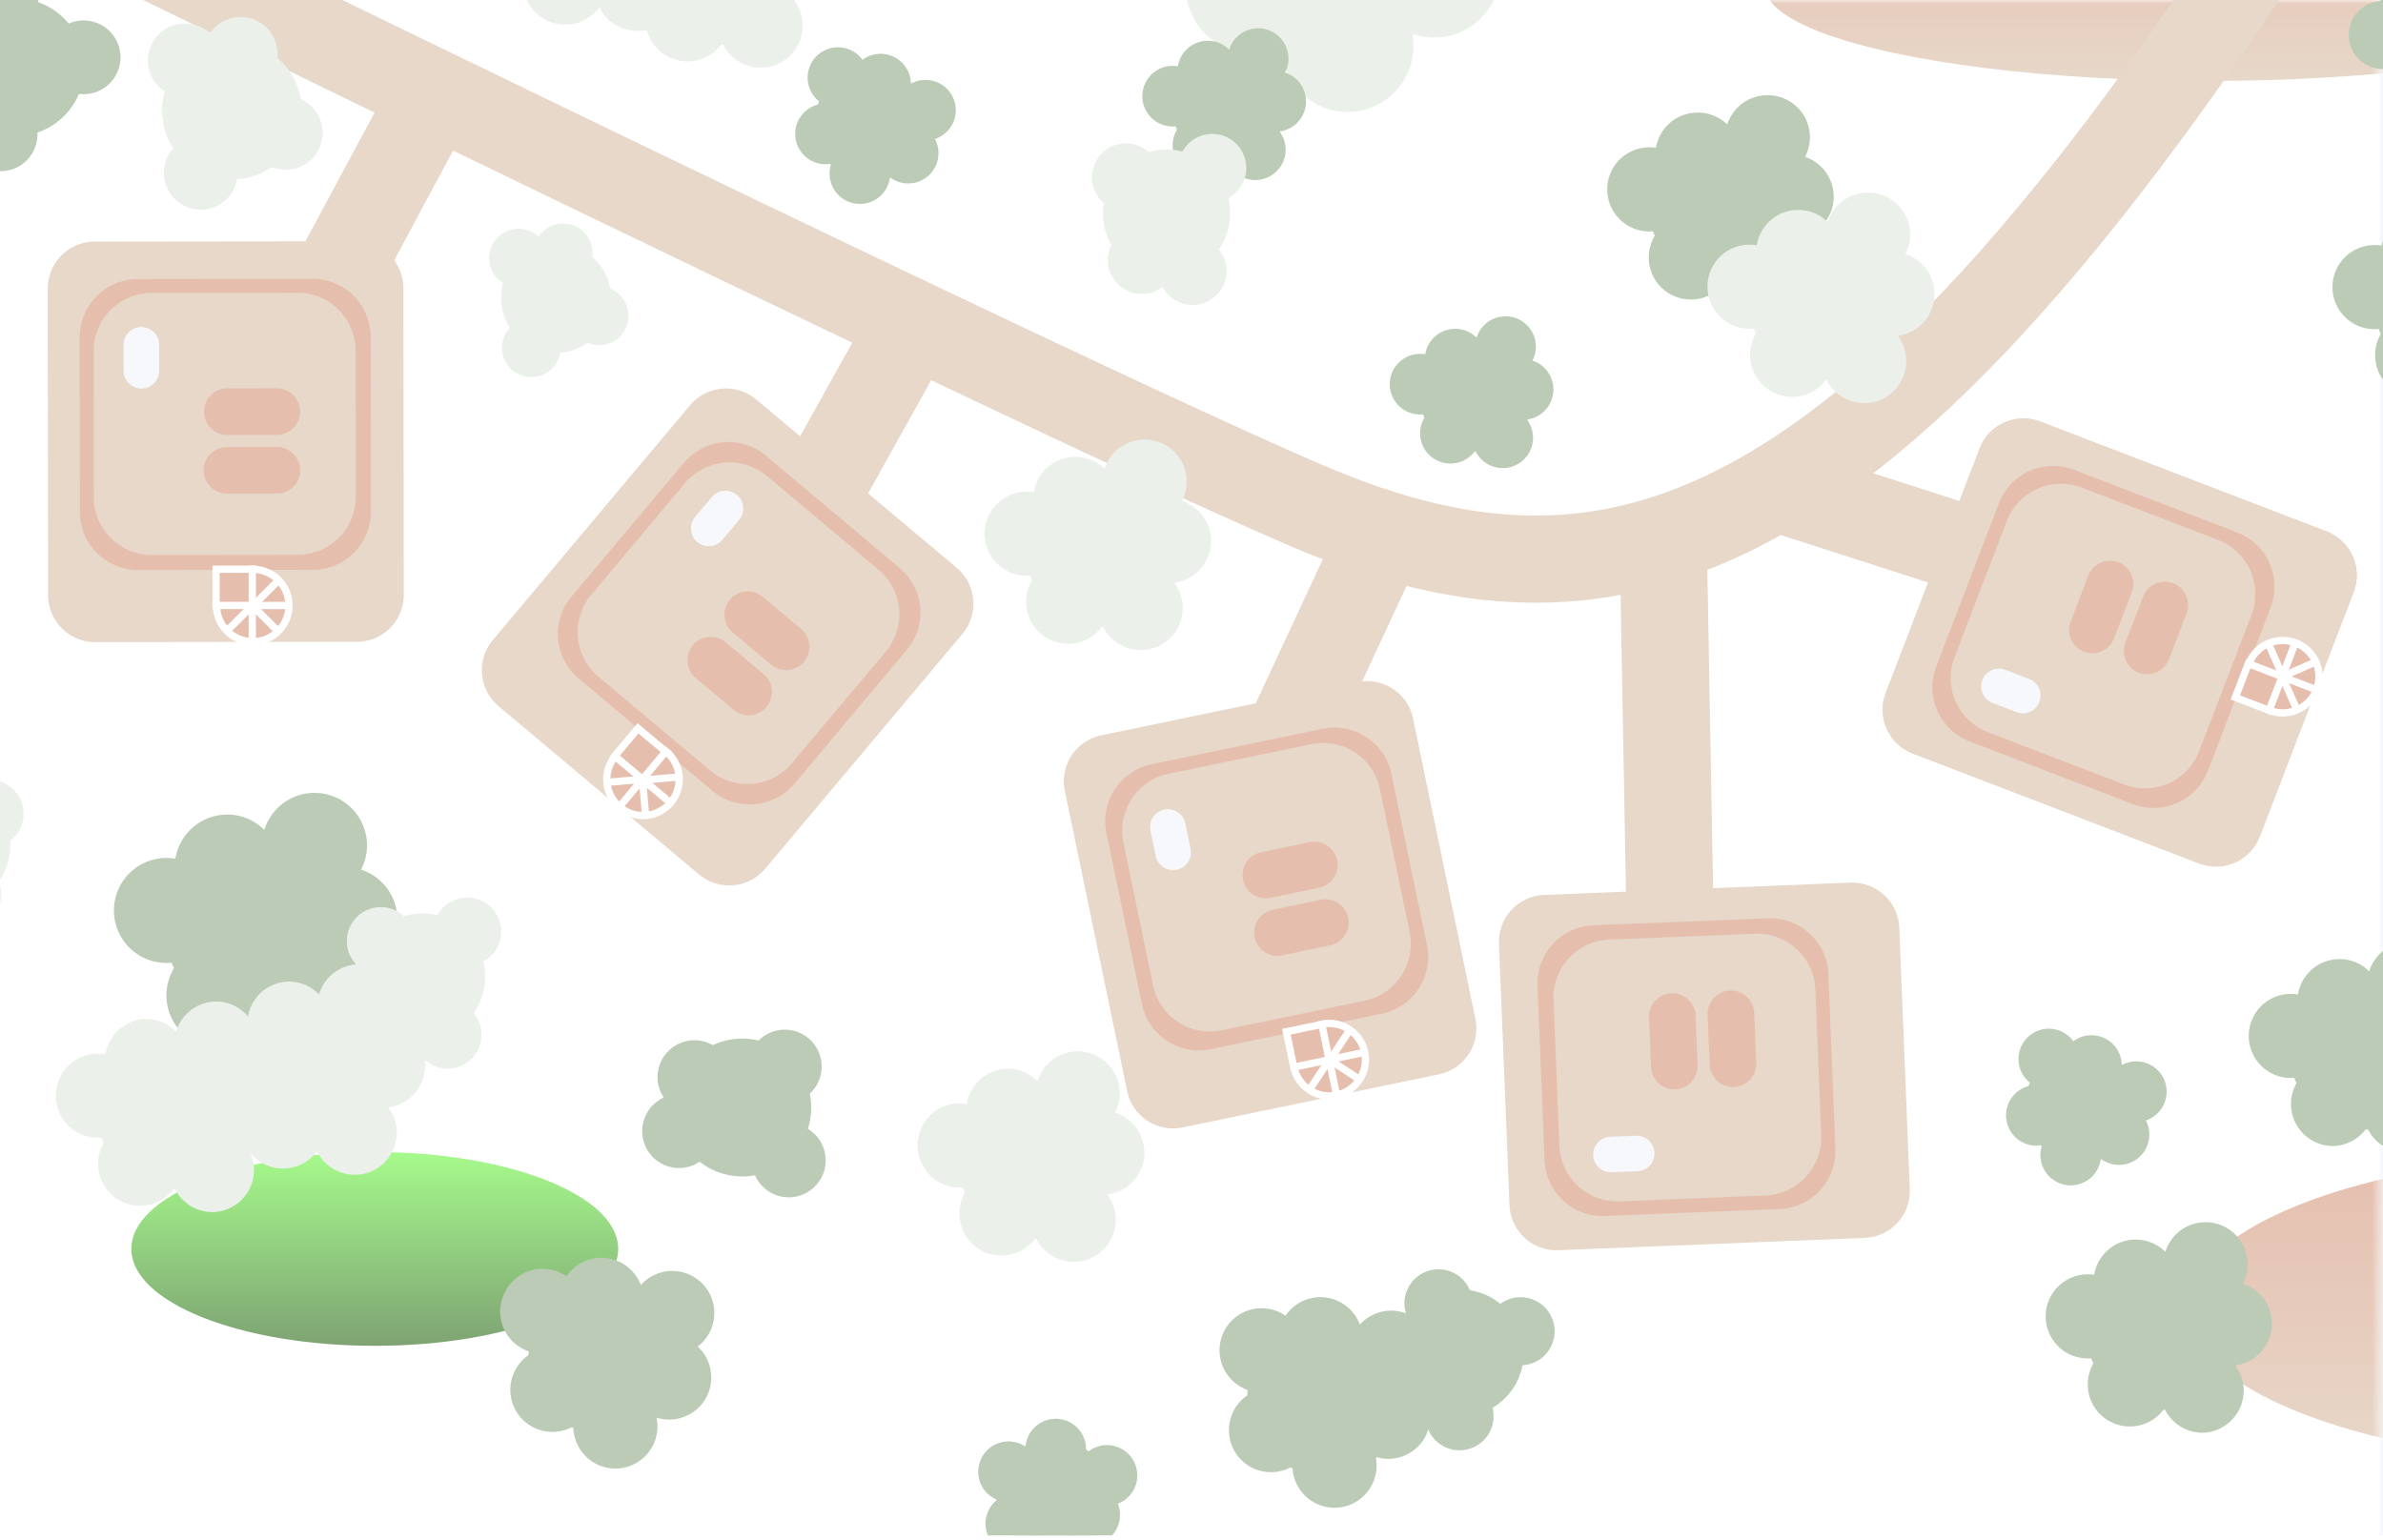 <svg width="328" height="212" fill="none" xmlns="http://www.w3.org/2000/svg"><path fill="#F6F8FC" d="M0 0h328v211.378H0z"/><path fill="#fff" d="M0 0h327.544v211.378H0z"/><mask id="a" style="mask-type:alpha" maskUnits="userSpaceOnUse" x="0" y="0" width="328" height="212"><path transform="rotate(-180 327.561 211.378)" fill="#F6F8FC" d="M327.561 211.378H655.12v211.378H327.561z"/></mask><g mask="url(#a)"><g filter="url(#b)"><ellipse cx="51.583" cy="171.946" rx="33.505" ry="13.339" transform="rotate(-180 51.583 171.946)" fill="url(#c)"/></g><g filter="url(#d)"><ellipse cx="-21.822" cy="-32.542" rx="72.962" ry="15.831" transform="rotate(-180 -21.822 -32.542)" fill="url(#e)"/></g><g filter="url(#f)"><ellipse cx="303.974" cy="-1.906" rx="61.059" ry="13.046" transform="rotate(-180 303.974 -1.906)" fill="url(#g)"/></g><g filter="url(#h)"><ellipse cx="362.167" cy="180.155" rx="61.059" ry="21.548" transform="rotate(-180 362.167 180.155)" fill="url(#i)"/></g></g><g clip-path="url(#j)"><path d="M-65.088-48.213S133.085 49.439 179.396 69.42c46.308 19.982 84.602 6.513 156.258-116.072M59.676 13.062 46.89 36.868m79.356 6.612-12.785 22.924m76.268 8.376-14.989 32.18m68.774-40.116 26.01 8.377m-40.559 1.321.882 48.933" stroke="#E7D8C9" stroke-width="12" stroke-miterlimit="10"/><path d="m49.051 33.219-36.022.044a6.467 6.467 0 0 0-6.459 6.474l.052 42.206a6.467 6.467 0 0 0 6.475 6.459l36.022-.044a6.467 6.467 0 0 0 6.458-6.475l-.051-42.206a6.466 6.466 0 0 0-6.475-6.458Z" fill="#E7D8C9"/><path d="m43.018 38.392-24.061.03a8 8 0 0 0-7.99 8.01l.03 24.057a8 8 0 0 0 8.009 7.99l24.06-.029a8 8 0 0 0 7.99-8.01l-.029-24.058a8 8 0 0 0-8.01-7.99Z" fill="#E6BEAE"/><path d="m40.942 40.306-20.073.025a8 8 0 0 0-7.99 8.01l.024 20.07a8 8 0 0 0 8.01 7.99l20.073-.024a8 8 0 0 0 7.99-8.01l-.024-20.07a8 8 0 0 0-8.01-7.99Z" fill="#E7D8C9"/><path d="m38.104 53.462-6.823.008a3.205 3.205 0 0 0 .008 6.41l6.823-.009a3.205 3.205 0 1 0-.008-6.41Zm.008 8.076-6.823.009a3.205 3.205 0 1 0 .008 6.409l6.823-.008a3.205 3.205 0 0 0-.008-6.41Z" fill="#E6BEAE"/><path d="m21.908 51.035-.005-3.565a2.447 2.447 0 1 0-4.894.006l.004 3.565a2.447 2.447 0 0 0 4.895-.006Z" fill="#F6F8FC"/><path d="M34.718 88.348a4.984 4.984 0 1 0 0-9.967 4.984 4.984 0 0 0 0 9.967Z" fill="#E6BEAE" stroke="#fff" stroke-miterlimit="10"/><path d="m34.72 78.367-4.984.006.006 4.984 4.984-.006-.006-4.984Z" fill="#E6BEAE" stroke="#fff" stroke-miterlimit="10"/><path d="m34.719 83.365.006 4.983m-.006-4.983 4.983-.007m-4.983.007-3.52 3.529m7.04-6.902-3.52 3.526m0-.153 3.53 3.52" stroke="#fff" stroke-miterlimit="10"/><path d="M131.675 78.163 104.089 55a6.467 6.467 0 0 0-9.11.794L67.836 88.117a6.467 6.467 0 0 0 .794 9.11l27.585 23.164a6.467 6.467 0 0 0 9.111-.794l27.142-32.323a6.467 6.467 0 0 0-.794-9.11Z" fill="#E7D8C9"/><path d="M123.832 78.202 105.406 62.73a8 8 0 0 0-11.271.982L78.663 82.137a8 8 0 0 0 .982 11.271l18.426 15.471a8 8 0 0 0 11.271-.982l15.472-18.425a8 8 0 0 0-.982-11.27Z" fill="#E6BEAE"/><path d="m120.931 78.44-15.373-12.907a8 8 0 0 0-11.271.982L81.379 81.886a8 8 0 0 0 .982 11.271l15.372 12.907a8 8 0 0 0 11.272-.982l12.908-15.371a8 8 0 0 0-.982-11.27Z" fill="#E7D8C9"/><path d="m110.26 86.597-5.226-4.387a3.205 3.205 0 1 0-4.121 4.908l5.225 4.388a3.205 3.205 0 0 0 4.122-4.909Zm-5.194 6.187-5.225-4.387a3.205 3.205 0 0 0-4.122 4.908l5.226 4.388a3.205 3.205 0 1 0 4.121-4.909Z" fill="#E6BEAE"/><path d="m99.433 74.314 2.292-2.73a2.446 2.446 0 1 0-3.748-3.147l-2.292 2.73a2.447 2.447 0 1 0 3.748 3.147Z" fill="#F6F8FC"/><path d="M88.431 112.276a4.984 4.984 0 1 0 0-9.967 4.984 4.984 0 0 0 0 9.967Z" fill="#E6BEAE" stroke="#fff" stroke-miterlimit="10"/><path d="m87.816 100.273-3.205 3.816 3.817 3.205 3.205-3.817-3.817-3.204Z" fill="#E6BEAE" stroke="#fff" stroke-miterlimit="10"/><path d="m88.433 107.292-3.208 3.819m3.207-3.819 3.815 3.208m-3.818-3.208-4.968.433m9.837-.745-4.968.433m.102-.121.432 4.968" stroke="#fff" stroke-miterlimit="10"/><path d="m186.857 93.916-35.271 7.317a6.467 6.467 0 0 0-5.019 7.645l8.574 41.326a6.468 6.468 0 0 0 7.646 5.018l35.271-7.317a6.465 6.465 0 0 0 5.018-7.645l-8.574-41.326a6.466 6.466 0 0 0-7.645-5.018Z" fill="#E7D8C9"/><path d="m182.06 100.338-23.559 4.887a8 8 0 0 0-6.208 9.458l4.887 23.556a8.002 8.002 0 0 0 9.459 6.209l23.559-4.888a8 8 0 0 0 6.208-9.458l-4.888-23.556a8 8 0 0 0-9.458-6.208Z" fill="#E6BEAE"/><path d="m180.488 102.455-19.655 4.077a8 8 0 0 0-6.208 9.458l4.077 19.652a8.002 8.002 0 0 0 9.459 6.209l19.654-4.078a8 8 0 0 0 6.208-9.458l-4.077-19.652a8 8 0 0 0-9.458-6.208Z" fill="#E7D8C9"/><path d="m180.223 115.955-6.681 1.386a3.205 3.205 0 0 0 1.302 6.276l6.681-1.386a3.205 3.205 0 1 0-1.302-6.276Zm1.639 7.906-6.681 1.386a3.204 3.204 0 1 0 1.302 6.276l6.681-1.386a3.206 3.206 0 0 0-1.302-6.276Z" fill="#E6BEAE"/><path d="m163.871 116.847-.724-3.49a2.447 2.447 0 1 0-4.792.994l.724 3.49a2.446 2.446 0 1 0 4.792-.994Z" fill="#F6F8FC"/><path d="M182.962 150.873a4.983 4.983 0 1 0 .001-9.967 4.983 4.983 0 0 0-.001 9.967Z" fill="#E6BEAE" stroke="#fff" stroke-miterlimit="10"/><path d="m181.938 141.03-4.879 1.012 1.012 4.88 4.88-1.012-1.013-4.88Z" fill="#E6BEAE" stroke="#fff" stroke-miterlimit="10"/><path d="m182.963 145.889 1.012 4.879m-1.012-4.878 4.879-1.016m-4.879 1.015-2.736 4.166m5.499-8.182-2.734 4.166m-.029-.15 4.166 2.734" stroke="#fff" stroke-miterlimit="10"/><path d="m206.322 129.932 1.446 35.991a6.465 6.465 0 0 0 6.721 6.201l42.175-1.694a6.467 6.467 0 0 0 6.202-6.72l-1.446-35.991a6.467 6.467 0 0 0-6.721-6.202l-42.175 1.694a6.467 6.467 0 0 0-6.202 6.721Z" fill="#E7D8C9"/><path d="m211.629 135.703.966 24.039a8 8 0 0 0 8.315 7.672l24.041-.965a8 8 0 0 0 7.672-8.315l-.965-24.039a8 8 0 0 0-8.315-7.672l-24.041.965a8.001 8.001 0 0 0-7.673 8.315Z" fill="#E6BEAE"/><path d="m213.827 137.673.805 20.055a8 8 0 0 0 8.315 7.672l20.056-.805a8.001 8.001 0 0 0 7.673-8.315l-.806-20.055a8 8 0 0 0-8.314-7.672l-20.057.805a8 8 0 0 0-7.672 8.315Z" fill="#E7D8C9"/><path d="m226.978 140.085.274 6.817a3.205 3.205 0 0 0 6.405-.257l-.274-6.817a3.205 3.205 0 0 0-6.405.257Zm8.071-.321.274 6.817a3.204 3.204 0 1 0 6.404-.257l-.274-6.817a3.205 3.205 0 1 0-6.404.257Z" fill="#E6BEAE"/><path d="m225.179 156.36-3.561.144a2.447 2.447 0 0 0 .196 4.89l3.562-.143a2.447 2.447 0 1 0-.197-4.891Z" fill="#F6F8FC"/><path d="m272.475 61.76-12.909 33.628a6.465 6.465 0 0 0 3.719 8.354l39.405 15.126a6.467 6.467 0 0 0 8.355-3.72l12.909-33.627a6.466 6.466 0 0 0-3.719-8.354L280.829 58.04a6.466 6.466 0 0 0-8.354 3.72Z" fill="#E7D8C9"/><path d="m272.475 61.761-12.909 33.627a6.467 6.467 0 0 0 3.719 8.355l39.405 15.125a6.467 6.467 0 0 0 8.355-3.72l12.909-33.627a6.466 6.466 0 0 0-3.719-8.354L280.829 58.04a6.466 6.466 0 0 0-8.354 3.72Z" fill="#E7D8C9"/><path d="m275.134 69.283-8.622 22.46a7.999 7.999 0 0 0 4.601 10.336l22.463 8.622a8 8 0 0 0 10.335-4.602l8.623-22.46a8 8 0 0 0-4.602-10.336l-22.462-8.622a8 8 0 0 0-10.336 4.602Z" fill="#E6BEAE"/><path d="m276.217 71.737-7.194 18.738a8 8 0 0 0 4.602 10.335l18.74 7.193a8 8 0 0 0 10.335-4.602l7.194-18.737a8 8 0 0 0-4.602-10.336l-18.74-7.193a8 8 0 0 0-10.335 4.602Z" fill="#E7D8C9"/><path d="m287.434 79.257-2.446 6.37a3.205 3.205 0 0 0 5.984 2.296l2.445-6.37a3.204 3.204 0 1 0-5.983-2.296Zm7.542 2.894-2.445 6.37a3.205 3.205 0 0 0 5.984 2.296l2.445-6.37a3.204 3.204 0 1 0-5.984-2.296Z" fill="#E6BEAE"/><path d="m279.347 93.492-3.328-1.278a2.447 2.447 0 0 0-1.754 4.57l3.328 1.277a2.448 2.448 0 0 0 1.754-4.57Z" fill="#F6F8FC"/><path d="M314.128 98.147a4.984 4.984 0 1 0 0-9.967 4.984 4.984 0 0 0 0 9.967Z" fill="#E6BEAE" stroke="#fff" stroke-miterlimit="10"/><path d="m309.46 91.365-1.786 4.653 4.653 1.786 1.786-4.653-4.653-1.786Z" fill="#E6BEAE" stroke="#fff" stroke-miterlimit="10"/><path d="m314.129 93.163 4.653 1.785m-4.653-1.785 1.785-4.653m-1.785 4.653 2.027 4.554m-3.912-9.054 2.027 4.554m-.142-.054 4.554-2.027" stroke="#fff" stroke-miterlimit="10"/><path d="M-7.346 125.043a8.761 8.761 0 1 0 0-17.523 8.761 8.761 0 0 0 0 17.523Z" fill="url(#k)"/><path d="M-1.442 116.715a4.684 4.684 0 1 0 0-9.368 4.684 4.684 0 0 0 0 9.368Z" fill="url(#l)"/><path d="M-4.526 127.856a4.684 4.684 0 1 0 0-9.368 4.684 4.684 0 0 0 0 9.368Z" fill="url(#m)"/><path d="M36.323 141.406c7.463 0 13.513-6.05 13.513-13.512 0-7.462-6.05-13.512-13.513-13.512s-13.512 6.05-13.512 13.512c0 7.462 6.05 13.512 13.512 13.512Z" fill="#BBCBB6"/><path d="M22.909 132.575a7.227 7.227 0 1 0 0-14.455 7.227 7.227 0 0 0 0 14.455Zm20.379-8.961a7.227 7.227 0 1 0 0-14.455 7.227 7.227 0 0 0 0 14.455Z" fill="#BBCBB6"/><path d="M47.468 133.829a7.227 7.227 0 1 0 0-14.455 7.227 7.227 0 0 0 0 14.455Zm-16.188-7.23a7.227 7.227 0 1 0 0-14.455 7.227 7.227 0 0 0 0 14.455Z" fill="#BBCBB6"/><path d="M42.61 145.352a7.227 7.227 0 1 0 0-14.455 7.227 7.227 0 0 0 0 14.455Z" fill="#BBCBB6"/><path d="M30.136 144.273a7.227 7.227 0 1 0 0-14.455 7.227 7.227 0 0 0 0 14.455Z" fill="#BBCBB6"/><path d="M151.976 86.344c5.977 0 10.823-4.846 10.823-10.823 0-5.978-4.846-10.823-10.823-10.823-5.978 0-10.824 4.845-10.824 10.823 0 5.977 4.846 10.823 10.824 10.823Z" fill="url(#n)"/><path d="M141.232 79.27a5.789 5.789 0 1 0 0-11.578 5.789 5.789 0 0 0 0 11.577Z" fill="url(#o)"/><path d="M157.553 72.093a5.788 5.788 0 1 0-5.789-5.789 5.788 5.788 0 0 0 5.789 5.79Z" fill="url(#p)"/><path d="M160.898 80.272a5.789 5.789 0 1 0 0-11.578 5.789 5.789 0 0 0 0 11.578Z" fill="url(#q)"/><path d="M147.933 74.483a5.789 5.789 0 1 0 0-11.577 5.789 5.789 0 0 0 0 11.577Z" fill="url(#r)"/><path d="M157.01 89.503a5.788 5.788 0 1 0-5.789-5.789 5.788 5.788 0 0 0 5.789 5.79Z" fill="url(#s)"/><path d="M147.023 88.638a5.789 5.789 0 1 0 0-11.578 5.789 5.789 0 0 0 0 11.578Z" fill="url(#t)"/><path d="M82.667 1.1c5.978 0 10.824-4.845 10.824-10.822 0-5.978-4.846-10.823-10.824-10.823-5.977 0-10.823 4.845-10.823 10.823C71.844-3.745 76.69 1.1 82.667 1.1Z" fill="url(#u)"/><path d="M87.701 4.26a5.789 5.789 0 1 0 0-11.577 5.789 5.789 0 0 0 0 11.578Z" fill="url(#v)"/><path d="M77.715 3.398a5.789 5.789 0 1 0 0-11.577 5.789 5.789 0 0 0 0 11.577Z" fill="url(#w)"/><path d="M99.581 6.16c5.978 0 10.824-4.845 10.824-10.822 0-5.978-4.846-10.823-10.824-10.823-5.977 0-10.823 4.845-10.823 10.823 0 5.977 4.846 10.823 10.823 10.823Z" fill="url(#x)"/><path d="M108.508.092a5.788 5.788 0 0 0 5.788-5.789 5.788 5.788 0 1 0-11.577 0 5.789 5.789 0 0 0 5.789 5.789Z" fill="url(#y)"/><path d="M104.619 9.32a5.789 5.789 0 1 0 0-11.577 5.789 5.789 0 0 0 0 11.577Z" fill="url(#z)"/><path d="M94.633 8.458a5.788 5.788 0 1 0 0-11.577 5.788 5.788 0 0 0 0 11.577Z" fill="url(#A)"/><path d="M43.794 158.577c5.978 0 10.824-4.845 10.824-10.823 0-5.977-4.846-10.823-10.824-10.823-5.977 0-10.823 4.846-10.823 10.823 0 5.978 4.846 10.823 10.823 10.823Z" fill="url(#B)"/><path d="M33.05 151.503a5.789 5.789 0 1 0 0-11.578 5.789 5.789 0 0 0 0 11.578Z" fill="url(#C)"/><path d="M49.37 144.327a5.79 5.79 0 1 0 0-11.578 5.79 5.79 0 0 0 0 11.578Z" fill="url(#D)"/><path d="M52.72 152.505a5.788 5.788 0 1 0 0-11.577 5.79 5.79 0 0 0 0 11.577Z" fill="url(#E)"/><path d="M39.758 146.717a5.788 5.788 0 1 0 0-11.577 5.789 5.789 0 0 0 0 11.577Z" fill="url(#F)"/><path d="M48.828 161.737a5.789 5.789 0 1 0 0-11.578 5.789 5.789 0 0 0 0 11.578Z" fill="url(#G)"/><path d="M38.842 160.872a5.79 5.79 0 1 0 0-11.578 5.79 5.79 0 0 0 0 11.578Z" fill="url(#H)"/><path d="M142.689 170.562c5.977 0 10.823-4.846 10.823-10.823 0-5.978-4.846-10.823-10.823-10.823-5.978 0-10.824 4.845-10.824 10.823 0 5.977 4.846 10.823 10.824 10.823Z" fill="url(#I)"/><path d="M131.945 163.487a5.788 5.788 0 1 0 0-11.577 5.79 5.79 0 0 0 0 11.577Z" fill="url(#J)"/><path d="M148.265 156.311a5.789 5.789 0 1 0 0-11.577 5.789 5.789 0 0 0 0 11.577Z" fill="url(#K)"/><path d="M151.615 164.49a5.79 5.79 0 1 0 0-11.578 5.79 5.79 0 0 0 0 11.578Z" fill="url(#L)"/><path d="M138.652 158.701a5.788 5.788 0 1 0 0-11.577 5.79 5.79 0 0 0 0 11.577Z" fill="url(#M)"/><path d="M147.722 173.721a5.789 5.789 0 1 0 0-11.577 5.789 5.789 0 0 0 0 11.577Z" fill="url(#N)"/><path d="M137.736 172.856a5.79 5.79 0 1 0 0-11.578 5.79 5.79 0 0 0 0 11.578Z" fill="url(#O)"/><path d="M325.947 155.484c5.977 0 10.823-4.846 10.823-10.823s-4.846-10.823-10.823-10.823c-5.978 0-10.824 4.846-10.824 10.823s4.846 10.823 10.824 10.823Z" fill="#BBCBB6"/><path d="M315.203 148.41a5.79 5.79 0 1 0 0-11.578 5.79 5.79 0 0 0 0 11.578Zm16.32-7.176a5.79 5.79 0 1 0 0-11.578 5.79 5.79 0 0 0 0 11.578Z" fill="#BBCBB6"/><path d="M321.91 143.624a5.79 5.79 0 1 0 0-11.578 5.79 5.79 0 0 0 0 11.578Zm9.07 15.02a5.79 5.79 0 1 0 0-11.578 5.79 5.79 0 0 0 0 11.578Z" fill="#BBCBB6"/><path d="M320.994 157.778a5.788 5.788 0 1 0 0-11.577 5.79 5.79 0 0 0 0 11.577Zm-22.997 36.316c5.978 0 10.824-4.845 10.824-10.823 0-5.977-4.846-10.823-10.824-10.823-5.977 0-10.823 4.846-10.823 10.823 0 5.978 4.846 10.823 10.823 10.823Z" fill="#BBCBB6"/><path d="M287.254 187.02a5.79 5.79 0 1 0 0-11.578 5.79 5.79 0 0 0 0 11.578Zm16.32-7.176a5.789 5.789 0 1 0 0-11.578 5.789 5.789 0 0 0 0 11.578Z" fill="#BBCBB6"/><path d="M306.92 188.022a5.788 5.788 0 1 0 0-11.577 5.79 5.79 0 0 0 0 11.577Zm-12.959-5.788a5.789 5.789 0 1 0 0-11.578 5.789 5.789 0 0 0 0 11.578Z" fill="#BBCBB6"/><path d="M303.031 197.254a5.788 5.788 0 1 0 0-11.577 5.79 5.79 0 0 0 0 11.577Z" fill="#BBCBB6"/><path d="M293.045 196.389a5.79 5.79 0 1 0 0-11.578 5.79 5.79 0 0 0 0 11.578ZM237.679 38.938c5.978 0 10.823-4.846 10.823-10.823 0-5.978-4.845-10.823-10.823-10.823-5.978 0-10.824 4.845-10.824 10.823 0 5.977 4.846 10.823 10.824 10.823Z" fill="#BBCBB6"/><path d="M226.935 31.863a5.789 5.789 0 1 0 0-11.577 5.789 5.789 0 0 0 0 11.577Zm16.321-7.173a5.789 5.789 0 1 0 0-11.577 5.789 5.789 0 0 0 0 11.578Z" fill="#BBCBB6"/><path d="M246.601 32.869a5.789 5.789 0 1 0 0-11.578 5.789 5.789 0 0 0 0 11.578Zm-12.959-5.789a5.789 5.789 0 1 0 0-11.577 5.789 5.789 0 0 0 0 11.578Z" fill="#BBCBB6"/><path d="M242.713 42.097a5.789 5.789 0 1 0 0-11.577 5.789 5.789 0 0 0 0 11.577Z" fill="#BBCBB6"/><path d="M232.726 41.235a5.789 5.789 0 1 0 0-11.578 5.789 5.789 0 0 0 0 11.578Z" fill="#BBCBB6"/><path d="M24.134 163.713c5.978 0 10.824-4.845 10.824-10.823 0-5.977-4.846-10.822-10.824-10.822S13.31 146.913 13.31 152.89c0 5.978 4.846 10.823 10.824 10.823Z" fill="url(#P)"/><path d="M13.39 156.639a5.788 5.788 0 1 0 0-11.577 5.789 5.789 0 0 0 0 11.577Z" fill="url(#Q)"/><path d="M29.71 149.463a5.788 5.788 0 1 0 0-11.577 5.789 5.789 0 0 0 0 11.577Z" fill="url(#R)"/><path d="M33.056 157.642a5.79 5.79 0 1 0 0-11.578 5.79 5.79 0 0 0 0 11.578Z" fill="url(#S)"/><path d="M20.098 151.853a5.788 5.788 0 1 0 0-11.577 5.79 5.79 0 0 0 0 11.577Z" fill="url(#T)"/><path d="M29.168 166.873a5.788 5.788 0 1 0 0-11.577 5.789 5.789 0 0 0 0 11.577Z" fill="url(#U)"/><path d="M19.181 166.008a5.79 5.79 0 1 0 0-11.578 5.79 5.79 0 0 0 0 11.578Z" fill="url(#V)"/><path d="M251.55 52.338c5.978 0 10.824-4.846 10.824-10.823s-4.846-10.823-10.824-10.823-10.823 4.846-10.823 10.823 4.845 10.823 10.823 10.823Z" fill="url(#W)"/><path d="M240.806 45.264a5.788 5.788 0 1 0 .002-11.577 5.788 5.788 0 0 0-.002 11.577Z" fill="url(#X)"/><path d="M257.129 38.088a5.789 5.789 0 1 0 0-11.578 5.789 5.789 0 0 0 0 11.578Z" fill="url(#Y)"/><path d="M260.476 46.266a5.789 5.789 0 1 0 0-11.578 5.789 5.789 0 0 0 0 11.578Z" fill="url(#Z)"/><path d="M247.513 40.478a5.788 5.788 0 1 0 .002-11.577 5.788 5.788 0 0 0-.002 11.577Z" fill="url(#aa)"/><path d="M256.588 55.498a5.789 5.789 0 1 0 0-11.578 5.789 5.789 0 0 0 0 11.578Z" fill="url(#ab)"/><path d="M246.599 54.632a5.789 5.789 0 1 0 0-11.577 5.789 5.789 0 0 0 0 11.577Z" fill="url(#ac)"/><path d="M184.198 8.302c9.351 0 16.931-7.58 16.931-16.93s-7.58-16.93-16.931-16.93c-9.35 0-16.93 7.58-16.93 16.93s7.58 16.93 16.93 16.93Z" fill="url(#ad)"/><path d="M197.431 5.161a9.054 9.054 0 1 0 0-18.108 9.054 9.054 0 0 0 0 18.108Z" fill="url(#ae)"/><path d="M185.576 15.408a9.054 9.054 0 0 0 0-18.107 9.054 9.054 0 1 0 0 18.107Z" fill="url(#af)"/><path d="M172.167 7.271a9.053 9.053 0 0 0 9.054-9.054c0-5-4.053-9.053-9.054-9.053a9.054 9.054 0 0 0 0 18.107Z" fill="url(#ag)"/><path d="M203.204 62.165a7.803 7.803 0 1 0 0-15.607 7.803 7.803 0 0 0 0 15.607Z" fill="#BBCBB6"/><path d="M195.463 57.064a4.172 4.172 0 1 0 0-8.344 4.172 4.172 0 0 0 0 8.344Zm11.766-5.171a4.172 4.172 0 1 0 0-8.345 4.172 4.172 0 0 0 0 8.345Z" fill="#BBCBB6"/><path d="M209.643 57.79a4.172 4.172 0 1 0 0-8.345 4.172 4.172 0 0 0 0 8.345Zm-9.348-4.176a4.172 4.172 0 1 0 0-8.344 4.172 4.172 0 0 0 0 8.344Z" fill="#BBCBB6"/><path d="M206.838 64.444a4.172 4.172 0 1 0 0-8.345 4.172 4.172 0 0 0 0 8.345Z" fill="#BBCBB6"/><path d="M199.637 63.82a4.172 4.172 0 1 0 0-8.344 4.172 4.172 0 0 0 0 8.344Zm-30.486-41.31a7.803 7.803 0 0 0 7.803-7.802 7.803 7.803 0 0 0-7.803-7.803 7.803 7.803 0 0 0-7.803 7.803 7.803 7.803 0 0 0 7.803 7.803Z" fill="#BBCBB6"/><path d="M161.407 17.41a4.172 4.172 0 1 0 0-8.344 4.172 4.172 0 0 0 0 8.344Zm11.765-5.174a4.172 4.172 0 1 0 0-8.345 4.172 4.172 0 0 0 0 8.345Z" fill="#BBCBB6"/><path d="M175.588 18.132a4.172 4.172 0 1 0 0-8.344 4.172 4.172 0 0 0 0 8.344Zm-9.347-4.175a4.172 4.172 0 1 0 0-8.344 4.172 4.172 0 0 0 0 8.344Z" fill="#BBCBB6"/><path d="M172.782 24.786a4.172 4.172 0 1 0 0-8.344 4.172 4.172 0 0 0 0 8.344Z" fill="#BBCBB6"/><path d="M165.58 24.163a4.172 4.172 0 1 0 .001-8.345 4.172 4.172 0 0 0-.001 8.345Zm-45.71.776a7.803 7.803 0 1 0 0-15.607 7.803 7.803 0 0 0 0 15.607Z" fill="#BBCBB6"/><path d="M115.338 14.858a4.172 4.172 0 1 0 0-8.345 4.172 4.172 0 0 0 0 8.345Zm12.045 4.49a4.172 4.172 0 1 0 0-8.344 4.172 4.172 0 0 0 0 8.344Z" fill="#BBCBB6"/><path d="M125.002 25.257a4.172 4.172 0 1 0 0-8.344 4.172 4.172 0 0 0 0 8.344Zm-3.793-9.505a4.172 4.172 0 1 0 0-8.344 4.172 4.172 0 0 0 0 8.344Z" fill="#BBCBB6"/><path d="M118.356 28.077a4.172 4.172 0 1 0 0-8.344 4.172 4.172 0 0 0 0 8.344Z" fill="#BBCBB6"/><path d="M113.625 22.61a4.171 4.171 0 1 0 0-8.345 4.172 4.172 0 0 0 0 8.345Zm23.808 181.185a7.803 7.803 0 1 0 15.075 4.039 7.804 7.804 0 0 0-15.075-4.039Z" fill="#BBCBB6"/><path d="M148.344 202.029a4.172 4.172 0 1 0 8.06 2.158 4.172 4.172 0 0 0-8.06-2.158Zm-7.455 10.47a4.173 4.173 0 1 0 8.063 2.159 4.173 4.173 0 0 0-8.063-2.159Z" fill="#BBCBB6"/><path d="M135.797 208.671a4.173 4.173 0 1 0 8.062 2.158 4.173 4.173 0 0 0-8.062-2.158Zm10.163-1.203a4.172 4.172 0 1 0 8.06 2.158 4.172 4.172 0 0 0-8.06-2.158Z" fill="#BBCBB6"/><path d="M134.794 201.521a4.172 4.172 0 1 0 8.06 2.158 4.172 4.172 0 0 0-8.06-2.158Z" fill="#BBCBB6"/><path d="M141.299 198.367a4.173 4.173 0 1 0 8.061 2.159 4.173 4.173 0 0 0-8.061-2.159Zm145.233-38.31a7.803 7.803 0 1 0 0-15.606 7.803 7.803 0 0 0 0 15.606Z" fill="#BBCBB6"/><path d="M282 149.973a4.172 4.172 0 1 0 .001-8.345 4.172 4.172 0 0 0-.001 8.345Zm12.045 4.493a4.172 4.172 0 1 0 0-8.344 4.172 4.172 0 0 0 0 8.344Z" fill="#BBCBB6"/><path d="M291.664 160.375a4.172 4.172 0 1 0 .001-8.345 4.172 4.172 0 0 0-.001 8.345Zm-3.791-9.505a4.172 4.172 0 1 0 .001-8.345 4.172 4.172 0 0 0-.001 8.345Z" fill="#BBCBB6"/><path d="M285.018 163.192a4.172 4.172 0 1 0 0-8.344 4.172 4.172 0 0 0 0 8.344Z" fill="#BBCBB6"/><path d="M280.287 157.728a4.172 4.172 0 1 0 .001-8.345 4.172 4.172 0 0 0-.001 8.345Z" fill="#BBCBB6"/><path d="M58.005 143.258a8.76 8.76 0 1 0 0-17.522 8.762 8.762 0 0 0 0 17.522Z" fill="url(#ah)"/><path d="M64.298 132.954a4.684 4.684 0 1 0 0-9.369 4.684 4.684 0 0 0 0 9.369Z" fill="url(#ai)"/><path d="M61.593 147.131a4.684 4.684 0 1 0 0-9.368 4.684 4.684 0 0 0 0 9.368Z" fill="url(#aj)"/><path d="M54.6 145.607a4.685 4.685 0 1 0 0-9.37 4.685 4.685 0 0 0 0 9.37Z" fill="url(#ak)"/><path d="M52.427 134.256a4.685 4.685 0 1 0-.001-9.37 4.685 4.685 0 0 0 0 9.37Z" fill="url(#al)"/><path d="M192.131 197.286c2.727-5.319.626-11.841-4.694-14.568-5.319-2.727-11.842-.626-14.569 4.693-2.727 5.319-.626 11.841 4.693 14.569 5.319 2.727 11.842.625 14.57-4.694Z" fill="#BBCBB6"/><path d="M178.758 188.625a5.79 5.79 0 1 0-10.303-5.283 5.79 5.79 0 0 0 10.303 5.283Zm17.827.345a5.79 5.79 0 1 0-10.304-5.28 5.79 5.79 0 0 0 10.304 5.28Z" fill="#BBCBB6"/><path d="M196.186 197.798a5.788 5.788 0 1 0-10.303-5.281 5.79 5.79 0 0 0 10.303 5.281Zm-9.332-10.698a5.79 5.79 0 1 0-10.303-5.283 5.79 5.79 0 0 0 10.303 5.283Z" fill="#BBCBB6"/><path d="M188.778 204.539a5.79 5.79 0 1 0-10.303-5.28 5.79 5.79 0 0 0 10.303 5.28Z" fill="#BBCBB6"/><path d="M180.079 199.56a5.79 5.79 0 1 0-10.305-5.282 5.79 5.79 0 0 0 10.305 5.282Zm-86.872-7.784c2.727-5.319.626-11.842-4.693-14.569-5.32-2.727-11.843-.626-14.57 4.694-2.727 5.319-.626 11.841 4.693 14.568 5.32 2.727 11.842.626 14.57-4.693Z" fill="#BBCBB6"/><path d="M79.835 183.114a5.788 5.788 0 1 0-10.303-5.282 5.79 5.79 0 1 0 10.303 5.282Zm17.824.349a5.79 5.79 0 1 0-10.304-5.283 5.79 5.79 0 0 0 10.304 5.283Z" fill="#BBCBB6"/><path d="M97.262 192.288a5.788 5.788 0 1 0-10.302-5.282 5.789 5.789 0 0 0 10.303 5.282Zm-9.33-10.698a5.789 5.789 0 1 0-10.303-5.282 5.789 5.789 0 0 0 10.303 5.282Z" fill="#BBCBB6"/><path d="M89.854 199.032a5.789 5.789 0 1 0-10.303-5.282 5.789 5.789 0 0 0 10.303 5.282Z" fill="#BBCBB6"/><path d="M81.15 194.049a5.789 5.789 0 1 0-10.301-5.282 5.789 5.789 0 0 0 10.302 5.282Zm127.614-3.763a8.76 8.76 0 0 0-3.799-11.793 8.761 8.761 0 1 0 3.799 11.793Z" fill="#BBCBB6"/><path d="M213.463 185.418a4.685 4.685 0 1 0-8.338-4.275 4.685 4.685 0 0 0 8.338 4.275Zm-8.416 11.727a4.684 4.684 0 1 0-8.336-4.274 4.684 4.684 0 0 0 8.336 4.274Z" fill="#BBCBB6"/><path d="M199.344 192.826a4.684 4.684 0 1 0-8.336-4.274 4.684 4.684 0 0 0 8.336 4.274Zm2.799-11.213a4.685 4.685 0 1 0-8.338-4.274 4.685 4.685 0 0 0 8.338 4.274ZM337.577 52.389c5.978 0 10.824-4.846 10.824-10.823s-4.846-10.823-10.824-10.823c-5.977 0-10.823 4.846-10.823 10.823s4.846 10.823 10.823 10.823Z" fill="#BBCBB6"/><path d="M326.834 45.315a5.789 5.789 0 1 0 0-11.578 5.789 5.789 0 0 0 0 11.578Z" fill="#BBCBB6"/><path d="M333.541 40.529a5.789 5.789 0 1 0 0-11.578 5.789 5.789 0 0 0 0 11.578Zm-.916 14.157a5.789 5.789 0 1 0 0-11.577 5.789 5.789 0 0 0 0 11.577Zm2.759-41.741a8.761 8.761 0 1 0 .001-17.523 8.761 8.761 0 0 0-.001 17.523Z" fill="#BBCBB6"/><path d="M327.97 9.496a4.684 4.684 0 1 0 0-9.369 4.684 4.684 0 0 0 0 9.369Z" fill="#BBCBB6"/><path d="M160.564 38.11a8.76 8.76 0 0 0 8.761-8.76 8.76 8.76 0 0 0-8.761-8.762 8.76 8.76 0 0 0-8.761 8.761 8.76 8.76 0 0 0 8.761 8.761Z" fill="url(#am)"/><path d="M166.856 27.806a4.684 4.684 0 1 0 .001-9.369 4.684 4.684 0 0 0-.001 9.37Z" fill="url(#an)"/><path d="M164.151 41.983a4.684 4.684 0 1 0 .001-9.369 4.684 4.684 0 0 0-.001 9.37Z" fill="url(#ao)"/><path d="M157.159 40.462a4.685 4.685 0 1 0 0-9.37 4.685 4.685 0 0 0 0 9.37Z" fill="url(#ap)"/><path d="M154.985 29.108a4.684 4.684 0 1 0 .001-9.369 4.684 4.684 0 0 0-.001 9.369Z" fill="url(#aq)"/><path d="M2.015 18.746a9.49 9.49 0 1 0 0-18.979 9.49 9.49 0 1 0 0 18.98Z" fill="#BBCBB6"/><path d="M11.51 12.968a5.076 5.076 0 1 0 0-10.152 5.076 5.076 0 0 0 0 10.152ZM.012 23.564a5.076 5.076 0 1 0 0-10.151 5.076 5.076 0 0 0 0 10.151Zm.32-17.117a5.076 5.076 0 1 0 0-10.152 5.076 5.076 0 0 0 0 10.152Zm101.93 155.519a9.49 9.49 0 0 0 0-18.979 9.49 9.49 0 1 0 0 18.979Z" fill="#BBCBB6"/><path d="M108.498 164.837a5.077 5.077 0 1 0-.001-10.153 5.077 5.077 0 0 0 .001 10.153Zm-15.104-4.032a5.076 5.076 0 1 0 .001-10.151 5.076 5.076 0 0 0 0 10.151Z" fill="#BBCBB6"/><path d="M95.584 153.368a5.076 5.076 0 1 0 0-10.152 5.076 5.076 0 0 0 0 10.152Zm12.437-1.457a5.076 5.076 0 1 0 0-10.152 5.076 5.076 0 0 0 0 10.152Z" fill="#BBCBB6"/><path d="M31.892 24.69a9.49 9.49 0 1 0 0-18.978 9.49 9.49 0 1 0 0 18.979Z" fill="url(#ar)"/><path d="M27.635 28.87a5.076 5.076 0 1 0 0-10.153 5.076 5.076 0 0 0 0 10.152Z" fill="url(#as)"/><path d="M25.426 13.39a5.076 5.076 0 1 0 0-10.151 5.076 5.076 0 0 0 0 10.152Z" fill="url(#at)"/><path d="M33.125 12.493a5.076 5.076 0 1 0 0-10.152 5.076 5.076 0 0 0 0 10.152Z" fill="url(#au)"/><path d="M39.34 23.364a5.076 5.076 0 1 0 0-10.152 5.076 5.076 0 0 0 0 10.152Z" fill="url(#av)"/><path d="M76.528 48.58a7.561 7.561 0 1 0 0-15.123 7.561 7.561 0 0 0 0 15.123Z" fill="url(#aw)"/><path d="M73.137 51.912a4.045 4.045 0 1 0 0-8.09 4.045 4.045 0 0 0 0 8.09Z" fill="url(#ax)"/><path d="M71.377 39.58a4.045 4.045 0 1 0 0-8.09 4.045 4.045 0 0 0 0 8.09Z" fill="url(#ay)"/><path d="M77.51 38.864a4.045 4.045 0 1 0 0-8.09 4.045 4.045 0 0 0 0 8.09Z" fill="url(#az)"/><path d="M82.465 47.523a4.045 4.045 0 1 0 0-8.09 4.045 4.045 0 0 0 0 8.09Z" fill="url(#aA)"/></g><defs><linearGradient id="c" x1="51.583" y1="158.607" x2="51.583" y2="185.285" gradientUnits="userSpaceOnUse"><stop stop-color="#7EA373"/><stop offset="1" stop-color="#A6FA8C"/></linearGradient><linearGradient id="e" x1="-21.822" y1="-48.373" x2="-21.822" y2="-16.711" gradientUnits="userSpaceOnUse"><stop stop-color="#7EA373"/><stop offset="1" stop-color="#A6FA8C"/></linearGradient><linearGradient id="g" x1="303.974" y1="-14.952" x2="303.974" y2="11.141" gradientUnits="userSpaceOnUse"><stop stop-color="#E7D8C9"/><stop offset="1" stop-color="#E6BEAE"/></linearGradient><linearGradient id="i" x1="362.167" y1="158.607" x2="362.167" y2="201.703" gradientUnits="userSpaceOnUse"><stop stop-color="#E7D8C9"/><stop offset="1" stop-color="#E6BEAE"/></linearGradient><linearGradient id="k" x1="-7.346" y1="107.521" x2="-7.346" y2="125.043" gradientUnits="userSpaceOnUse"><stop stop-color="#ECF0EA"/><stop offset="1" stop-color="#ECF0EA"/></linearGradient><linearGradient id="l" x1="-1.442" y1="107.346" x2="-1.442" y2="116.715" gradientUnits="userSpaceOnUse"><stop stop-color="#ECF0EA"/><stop offset="1" stop-color="#ECF0EA"/></linearGradient><linearGradient id="m" x1="-4.526" y1="118.487" x2="-4.526" y2="127.856" gradientUnits="userSpaceOnUse"><stop stop-color="#ECF0EA"/><stop offset="1" stop-color="#ECF0EA"/></linearGradient><linearGradient id="n" x1="151.976" y1="64.698" x2="151.976" y2="86.344" gradientUnits="userSpaceOnUse"><stop stop-color="#ECF0EA"/><stop offset="1" stop-color="#ECF0EA"/></linearGradient><linearGradient id="o" x1="141.232" y1="67.692" x2="141.232" y2="79.269" gradientUnits="userSpaceOnUse"><stop stop-color="#ECF0EA"/><stop offset="1" stop-color="#ECF0EA"/></linearGradient><linearGradient id="p" x1="157.553" y1="60.516" x2="157.553" y2="72.093" gradientUnits="userSpaceOnUse"><stop stop-color="#ECF0EA"/><stop offset="1" stop-color="#ECF0EA"/></linearGradient><linearGradient id="q" x1="160.898" y1="68.695" x2="160.898" y2="80.272" gradientUnits="userSpaceOnUse"><stop stop-color="#ECF0EA"/><stop offset="1" stop-color="#ECF0EA"/></linearGradient><linearGradient id="r" x1="147.933" y1="62.906" x2="147.933" y2="74.483" gradientUnits="userSpaceOnUse"><stop stop-color="#ECF0EA"/><stop offset="1" stop-color="#ECF0EA"/></linearGradient><linearGradient id="s" x1="157.01" y1="77.926" x2="157.01" y2="89.503" gradientUnits="userSpaceOnUse"><stop stop-color="#ECF0EA"/><stop offset="1" stop-color="#ECF0EA"/></linearGradient><linearGradient id="t" x1="147.023" y1="77.061" x2="147.023" y2="88.638" gradientUnits="userSpaceOnUse"><stop stop-color="#ECF0EA"/><stop offset="1" stop-color="#ECF0EA"/></linearGradient><linearGradient id="u" x1="82.667" y1="-20.545" x2="82.667" y2="1.101" gradientUnits="userSpaceOnUse"><stop stop-color="#ECF0EA"/><stop offset="1" stop-color="#ECF0EA"/></linearGradient><linearGradient id="v" x1="87.701" y1="-7.317" x2="87.701" y2="4.261" gradientUnits="userSpaceOnUse"><stop stop-color="#ECF0EA"/><stop offset="1" stop-color="#ECF0EA"/></linearGradient><linearGradient id="w" x1="77.715" y1="-8.179" x2="77.715" y2="3.398" gradientUnits="userSpaceOnUse"><stop stop-color="#ECF0EA"/><stop offset="1" stop-color="#ECF0EA"/></linearGradient><linearGradient id="x" x1="99.581" y1="-15.485" x2="99.581" y2="6.161" gradientUnits="userSpaceOnUse"><stop stop-color="#ECF0EA"/><stop offset="1" stop-color="#ECF0EA"/></linearGradient><linearGradient id="y" x1="108.508" y1="-11.485" x2="108.508" y2=".092" gradientUnits="userSpaceOnUse"><stop stop-color="#ECF0EA"/><stop offset="1" stop-color="#ECF0EA"/></linearGradient><linearGradient id="z" x1="104.619" y1="-2.257" x2="104.619" y2="9.32" gradientUnits="userSpaceOnUse"><stop stop-color="#ECF0EA"/><stop offset="1" stop-color="#ECF0EA"/></linearGradient><linearGradient id="A" x1="94.633" y1="-3.119" x2="94.633" y2="8.458" gradientUnits="userSpaceOnUse"><stop stop-color="#ECF0EA"/><stop offset="1" stop-color="#ECF0EA"/></linearGradient><linearGradient id="B" x1="43.794" y1="136.931" x2="43.794" y2="158.577" gradientUnits="userSpaceOnUse"><stop stop-color="#ECF0EA"/><stop offset="1" stop-color="#ECF0EA"/></linearGradient><linearGradient id="C" x1="33.051" y1="139.926" x2="33.051" y2="151.503" gradientUnits="userSpaceOnUse"><stop stop-color="#ECF0EA"/><stop offset="1" stop-color="#ECF0EA"/></linearGradient><linearGradient id="D" x1="49.371" y1="132.75" x2="49.371" y2="144.327" gradientUnits="userSpaceOnUse"><stop stop-color="#ECF0EA"/><stop offset="1" stop-color="#ECF0EA"/></linearGradient><linearGradient id="E" x1="52.721" y1="140.928" x2="52.721" y2="152.505" gradientUnits="userSpaceOnUse"><stop stop-color="#ECF0EA"/><stop offset="1" stop-color="#ECF0EA"/></linearGradient><linearGradient id="F" x1="39.758" y1="135.14" x2="39.758" y2="146.717" gradientUnits="userSpaceOnUse"><stop stop-color="#ECF0EA"/><stop offset="1" stop-color="#ECF0EA"/></linearGradient><linearGradient id="G" x1="48.828" y1="150.16" x2="48.828" y2="161.737" gradientUnits="userSpaceOnUse"><stop stop-color="#ECF0EA"/><stop offset="1" stop-color="#ECF0EA"/></linearGradient><linearGradient id="H" x1="38.842" y1="149.294" x2="38.842" y2="160.872" gradientUnits="userSpaceOnUse"><stop stop-color="#ECF0EA"/><stop offset="1" stop-color="#ECF0EA"/></linearGradient><linearGradient id="I" x1="142.689" y1="148.916" x2="142.689" y2="170.562" gradientUnits="userSpaceOnUse"><stop stop-color="#ECF0EA"/><stop offset="1" stop-color="#ECF0EA"/></linearGradient><linearGradient id="J" x1="131.945" y1="151.91" x2="131.945" y2="163.487" gradientUnits="userSpaceOnUse"><stop stop-color="#ECF0EA"/><stop offset="1" stop-color="#ECF0EA"/></linearGradient><linearGradient id="K" x1="148.265" y1="144.734" x2="148.265" y2="156.311" gradientUnits="userSpaceOnUse"><stop stop-color="#ECF0EA"/><stop offset="1" stop-color="#ECF0EA"/></linearGradient><linearGradient id="L" x1="151.615" y1="152.913" x2="151.615" y2="164.49" gradientUnits="userSpaceOnUse"><stop stop-color="#ECF0EA"/><stop offset="1" stop-color="#ECF0EA"/></linearGradient><linearGradient id="M" x1="138.652" y1="147.124" x2="138.652" y2="158.701" gradientUnits="userSpaceOnUse"><stop stop-color="#ECF0EA"/><stop offset="1" stop-color="#ECF0EA"/></linearGradient><linearGradient id="N" x1="147.722" y1="162.144" x2="147.722" y2="173.721" gradientUnits="userSpaceOnUse"><stop stop-color="#ECF0EA"/><stop offset="1" stop-color="#ECF0EA"/></linearGradient><linearGradient id="O" x1="137.736" y1="161.279" x2="137.736" y2="172.856" gradientUnits="userSpaceOnUse"><stop stop-color="#ECF0EA"/><stop offset="1" stop-color="#ECF0EA"/></linearGradient><linearGradient id="P" x1="24.134" y1="142.068" x2="24.134" y2="163.713" gradientUnits="userSpaceOnUse"><stop stop-color="#ECF0EA"/><stop offset="1" stop-color="#ECF0EA"/></linearGradient><linearGradient id="Q" x1="13.39" y1="145.062" x2="13.39" y2="156.639" gradientUnits="userSpaceOnUse"><stop stop-color="#ECF0EA"/><stop offset="1" stop-color="#ECF0EA"/></linearGradient><linearGradient id="R" x1="29.711" y1="137.886" x2="29.711" y2="149.463" gradientUnits="userSpaceOnUse"><stop stop-color="#ECF0EA"/><stop offset="1" stop-color="#ECF0EA"/></linearGradient><linearGradient id="S" x1="33.056" y1="146.064" x2="33.056" y2="157.642" gradientUnits="userSpaceOnUse"><stop stop-color="#ECF0EA"/><stop offset="1" stop-color="#ECF0EA"/></linearGradient><linearGradient id="T" x1="20.098" y1="140.276" x2="20.098" y2="151.853" gradientUnits="userSpaceOnUse"><stop stop-color="#ECF0EA"/><stop offset="1" stop-color="#ECF0EA"/></linearGradient><linearGradient id="U" x1="29.168" y1="155.296" x2="29.168" y2="166.873" gradientUnits="userSpaceOnUse"><stop stop-color="#ECF0EA"/><stop offset="1" stop-color="#ECF0EA"/></linearGradient><linearGradient id="V" x1="19.181" y1="154.43" x2="19.181" y2="166.008" gradientUnits="userSpaceOnUse"><stop stop-color="#ECF0EA"/><stop offset="1" stop-color="#ECF0EA"/></linearGradient><linearGradient id="W" x1="251.55" y1="30.692" x2="251.55" y2="52.338" gradientUnits="userSpaceOnUse"><stop stop-color="#ECF0EA"/><stop offset="1" stop-color="#ECF0EA"/></linearGradient><linearGradient id="X" x1="240.806" y1="33.687" x2="240.806" y2="45.264" gradientUnits="userSpaceOnUse"><stop stop-color="#ECF0EA"/><stop offset="1" stop-color="#ECF0EA"/></linearGradient><linearGradient id="Y" x1="257.129" y1="26.511" x2="257.129" y2="38.088" gradientUnits="userSpaceOnUse"><stop stop-color="#ECF0EA"/><stop offset="1" stop-color="#ECF0EA"/></linearGradient><linearGradient id="Z" x1="260.476" y1="34.689" x2="260.476" y2="46.266" gradientUnits="userSpaceOnUse"><stop stop-color="#ECF0EA"/><stop offset="1" stop-color="#ECF0EA"/></linearGradient><linearGradient id="aa" x1="247.513" y1="28.901" x2="247.513" y2="40.478" gradientUnits="userSpaceOnUse"><stop stop-color="#ECF0EA"/><stop offset="1" stop-color="#ECF0EA"/></linearGradient><linearGradient id="ab" x1="256.588" y1="43.921" x2="256.588" y2="55.498" gradientUnits="userSpaceOnUse"><stop stop-color="#ECF0EA"/><stop offset="1" stop-color="#ECF0EA"/></linearGradient><linearGradient id="ac" x1="246.599" y1="43.055" x2="246.599" y2="54.632" gradientUnits="userSpaceOnUse"><stop stop-color="#ECF0EA"/><stop offset="1" stop-color="#ECF0EA"/></linearGradient><linearGradient id="ad" x1="184.198" y1="-25.557" x2="184.198" y2="8.302" gradientUnits="userSpaceOnUse"><stop stop-color="#ECF0EA"/><stop offset="1" stop-color="#ECF0EA"/></linearGradient><linearGradient id="ae" x1="197.431" y1="-12.946" x2="197.431" y2="5.161" gradientUnits="userSpaceOnUse"><stop stop-color="#ECF0EA"/><stop offset="1" stop-color="#ECF0EA"/></linearGradient><linearGradient id="af" x1="185.576" y1="-2.699" x2="185.576" y2="15.408" gradientUnits="userSpaceOnUse"><stop stop-color="#ECF0EA"/><stop offset="1" stop-color="#ECF0EA"/></linearGradient><linearGradient id="ag" x1="172.167" y1="-10.836" x2="172.167" y2="7.271" gradientUnits="userSpaceOnUse"><stop stop-color="#ECF0EA"/><stop offset="1" stop-color="#ECF0EA"/></linearGradient><linearGradient id="ah" x1="58.005" y1="125.736" x2="58.005" y2="143.258" gradientUnits="userSpaceOnUse"><stop stop-color="#ECF0EA"/><stop offset="1" stop-color="#ECF0EA"/></linearGradient><linearGradient id="ai" x1="64.298" y1="123.585" x2="64.298" y2="132.954" gradientUnits="userSpaceOnUse"><stop stop-color="#ECF0EA"/><stop offset="1" stop-color="#ECF0EA"/></linearGradient><linearGradient id="aj" x1="61.593" y1="137.762" x2="61.593" y2="147.131" gradientUnits="userSpaceOnUse"><stop stop-color="#ECF0EA"/><stop offset="1" stop-color="#ECF0EA"/></linearGradient><linearGradient id="ak" x1="54.601" y1="136.238" x2="54.601" y2="145.607" gradientUnits="userSpaceOnUse"><stop stop-color="#ECF0EA"/><stop offset="1" stop-color="#ECF0EA"/></linearGradient><linearGradient id="al" x1="52.427" y1="124.887" x2="52.427" y2="134.256" gradientUnits="userSpaceOnUse"><stop stop-color="#ECF0EA"/><stop offset="1" stop-color="#ECF0EA"/></linearGradient><linearGradient id="am" x1="160.564" y1="20.588" x2="160.564" y2="38.11" gradientUnits="userSpaceOnUse"><stop stop-color="#ECF0EA"/><stop offset="1" stop-color="#ECF0EA"/></linearGradient><linearGradient id="an" x1="166.856" y1="18.437" x2="166.856" y2="27.806" gradientUnits="userSpaceOnUse"><stop stop-color="#ECF0EA"/><stop offset="1" stop-color="#ECF0EA"/></linearGradient><linearGradient id="ao" x1="164.151" y1="32.614" x2="164.151" y2="41.983" gradientUnits="userSpaceOnUse"><stop stop-color="#ECF0EA"/><stop offset="1" stop-color="#ECF0EA"/></linearGradient><linearGradient id="ap" x1="157.159" y1="31.093" x2="157.159" y2="40.462" gradientUnits="userSpaceOnUse"><stop stop-color="#ECF0EA"/><stop offset="1" stop-color="#ECF0EA"/></linearGradient><linearGradient id="aq" x1="154.985" y1="19.739" x2="154.985" y2="29.108" gradientUnits="userSpaceOnUse"><stop stop-color="#ECF0EA"/><stop offset="1" stop-color="#ECF0EA"/></linearGradient><linearGradient id="ar" x1="31.892" y1="5.712" x2="31.892" y2="24.691" gradientUnits="userSpaceOnUse"><stop stop-color="#ECF0EA"/><stop offset="1" stop-color="#ECF0EA"/></linearGradient><linearGradient id="as" x1="27.635" y1="18.717" x2="27.635" y2="28.869" gradientUnits="userSpaceOnUse"><stop stop-color="#ECF0EA"/><stop offset="1" stop-color="#ECF0EA"/></linearGradient><linearGradient id="at" x1="25.426" y1="3.239" x2="25.426" y2="13.391" gradientUnits="userSpaceOnUse"><stop stop-color="#ECF0EA"/><stop offset="1" stop-color="#ECF0EA"/></linearGradient><linearGradient id="au" x1="33.125" y1="2.341" x2="33.125" y2="12.493" gradientUnits="userSpaceOnUse"><stop stop-color="#ECF0EA"/><stop offset="1" stop-color="#ECF0EA"/></linearGradient><linearGradient id="av" x1="39.34" y1="13.212" x2="39.34" y2="23.364" gradientUnits="userSpaceOnUse"><stop stop-color="#ECF0EA"/><stop offset="1" stop-color="#ECF0EA"/></linearGradient><linearGradient id="aw" x1="76.528" y1="33.458" x2="76.528" y2="48.58" gradientUnits="userSpaceOnUse"><stop stop-color="#ECF0EA"/><stop offset="1" stop-color="#ECF0EA"/></linearGradient><linearGradient id="ax" x1="73.137" y1="43.822" x2="73.137" y2="51.912" gradientUnits="userSpaceOnUse"><stop stop-color="#ECF0EA"/><stop offset="1" stop-color="#ECF0EA"/></linearGradient><linearGradient id="ay" x1="71.377" y1="31.491" x2="71.377" y2="39.581" gradientUnits="userSpaceOnUse"><stop stop-color="#ECF0EA"/><stop offset="1" stop-color="#ECF0EA"/></linearGradient><linearGradient id="az" x1="77.51" y1="30.775" x2="77.51" y2="38.864" gradientUnits="userSpaceOnUse"><stop stop-color="#ECF0EA"/><stop offset="1" stop-color="#ECF0EA"/></linearGradient><linearGradient id="aA" x1="82.465" y1="39.434" x2="82.465" y2="47.523" gradientUnits="userSpaceOnUse"><stop stop-color="#ECF0EA"/><stop offset="1" stop-color="#ECF0EA"/></linearGradient><filter id="b" x="-335.924" y="-195.393" width="775.012" height="734.679" filterUnits="userSpaceOnUse" color-interpolation-filters="sRGB"><feFlood flood-opacity="0" result="BackgroundImageFix"/><feBlend in="SourceGraphic" in2="BackgroundImageFix" result="shape"/><feGaussianBlur stdDeviation="177" result="effect1_foregroundBlur_458_16833"/></filter><filter id="d" x="-538.783" y="-492.373" width="1033.92" height="919.663" filterUnits="userSpaceOnUse" color-interpolation-filters="sRGB"><feFlood flood-opacity="0" result="BackgroundImageFix"/><feBlend in="SourceGraphic" in2="BackgroundImageFix" result="shape"/><feGaussianBlur stdDeviation="222" result="effect1_foregroundBlur_458_16833"/></filter><filter id="f" x="-201.086" y="-458.952" width="1010.12" height="914.092" filterUnits="userSpaceOnUse" color-interpolation-filters="sRGB"><feFlood flood-opacity="0" result="BackgroundImageFix"/><feBlend in="SourceGraphic" in2="BackgroundImageFix" result="shape"/><feGaussianBlur stdDeviation="222" result="effect1_foregroundBlur_458_16833"/></filter><filter id="h" x="-142.893" y="-285.393" width="1010.12" height="931.096" filterUnits="userSpaceOnUse" color-interpolation-filters="sRGB"><feFlood flood-opacity="0" result="BackgroundImageFix"/><feBlend in="SourceGraphic" in2="BackgroundImageFix" result="shape"/><feGaussianBlur stdDeviation="222" result="effect1_foregroundBlur_458_16833"/></filter><clipPath id="j"><path fill="#fff" d="M0 0h328v211.378H0z"/></clipPath></defs></svg>